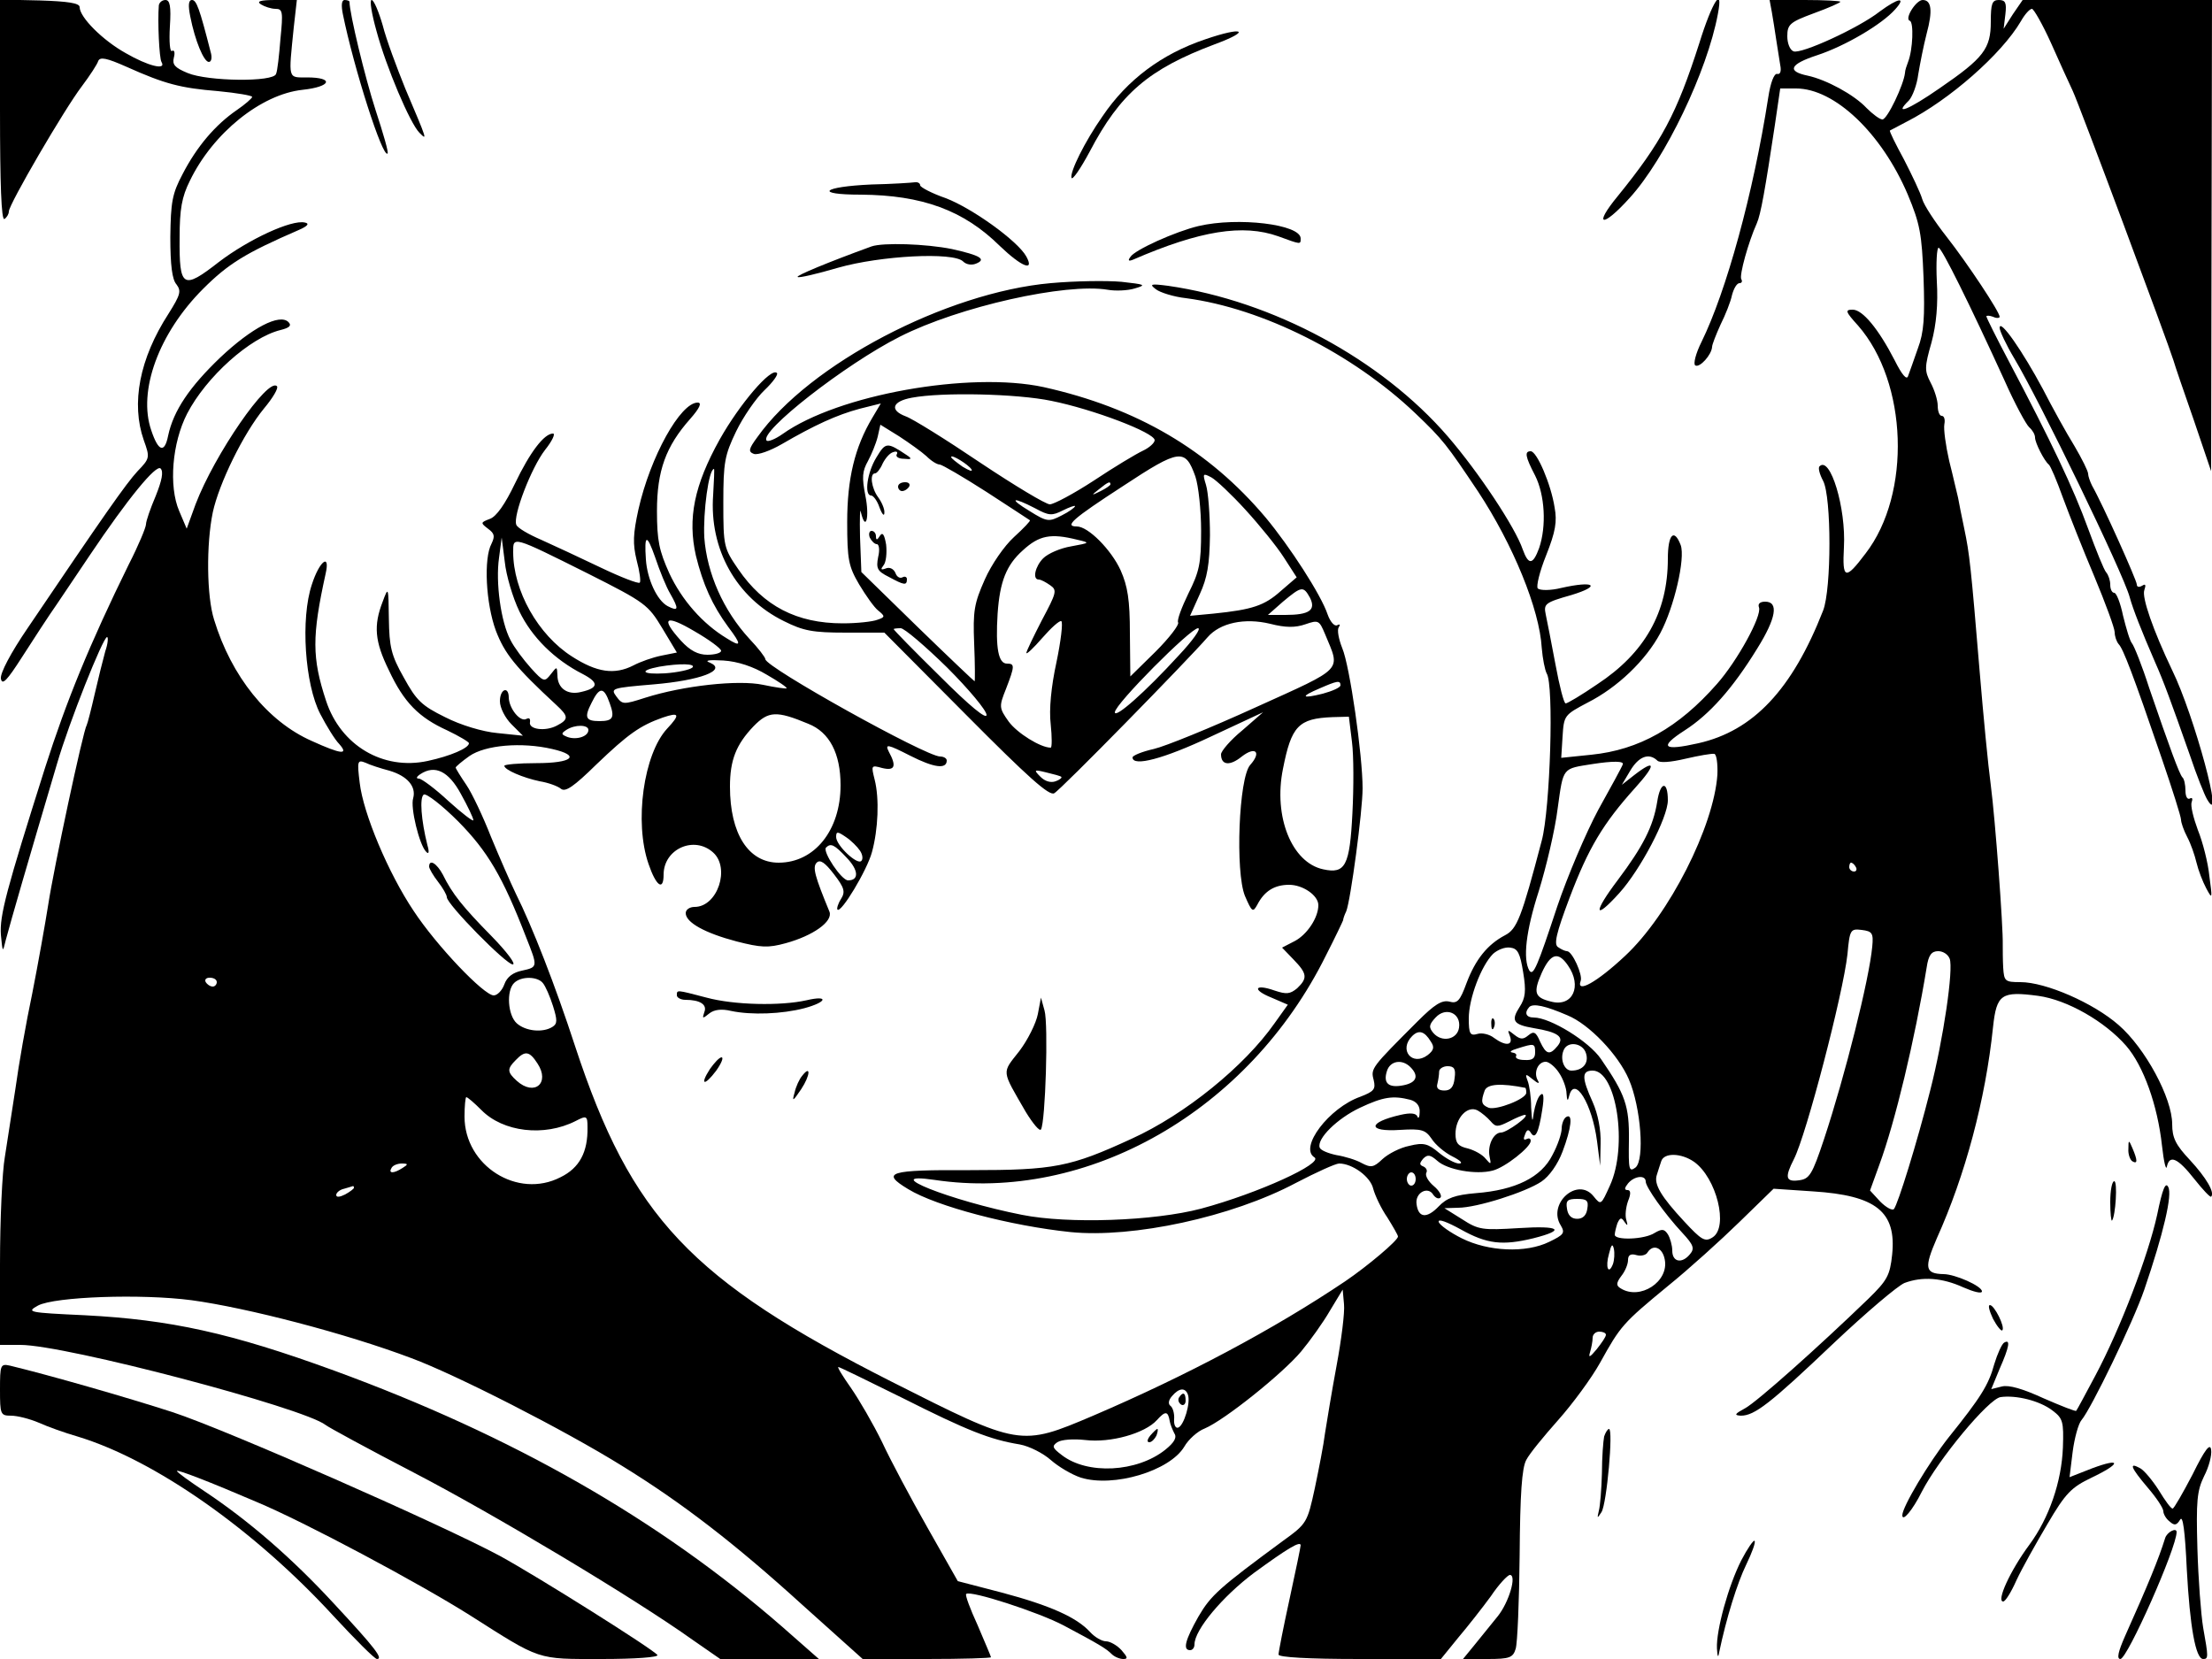 <?xml version="1.0" standalone="no"?>
<!DOCTYPE svg PUBLIC "-//W3C//DTD SVG 20010904//EN"
 "http://www.w3.org/TR/2001/REC-SVG-20010904/DTD/svg10.dtd">
<svg version="1.0" xmlns="http://www.w3.org/2000/svg"
 width="500pt" height="375pt" viewBox="0 0 500 375"
 preserveAspectRatio="xMidYMid meet">

<g transform="translate(0,375) scale(0.1,-0.1)"
fill="#000000" stroke="none">
<path d="M0 3500 c0 -165 3 -249 10 -245 5 3 10 11 10 17 0 16 126 232 165
283 18 24 35 50 37 57 4 10 19 7 64 -13 87 -39 122 -48 207 -55 42 -4 77 -10
77 -13 0 -3 -16 -17 -35 -30 -48 -33 -90 -82 -122 -144 -24 -45 -27 -64 -28
-143 0 -63 4 -96 14 -107 11 -15 9 -23 -18 -66 -66 -102 -85 -203 -56 -286 14
-39 14 -41 -14 -70 -26 -28 -77 -101 -248 -354 -39 -57 -63 -103 -61 -115 3
-16 14 -4 48 49 25 39 60 93 79 120 19 28 52 77 74 110 86 128 150 206 160
196 7 -7 3 -27 -11 -62 -12 -28 -22 -57 -22 -64 0 -7 -17 -48 -39 -91 -89
-181 -141 -309 -189 -459 -88 -278 -103 -334 -100 -378 4 -41 4 -41 11 -12 14
52 47 166 116 399 27 93 104 286 113 286 3 0 2 -15 -4 -32 -5 -18 -16 -62 -24
-97 -8 -35 -16 -66 -18 -70 -8 -12 -75 -326 -87 -406 -7 -44 -23 -134 -36
-200 -14 -66 -31 -163 -38 -215 -8 -52 -19 -122 -24 -155 -6 -33 -11 -142 -11
-242 l0 -183 46 0 c102 0 640 -142 690 -181 6 -5 96 -54 200 -108 179 -93 497
-283 630 -378 l62 -43 111 0 112 0 -83 73 c-278 242 -608 431 -1013 579 -233
85 -370 115 -563 125 -129 6 -133 7 -106 22 38 20 233 27 347 12 125 -17 349
-75 497 -131 100 -37 347 -163 477 -244 133 -82 253 -174 407 -314 l136 -122
145 0 c80 0 145 2 145 4 0 2 -14 34 -30 72 -17 37 -29 69 -26 71 9 9 163 -41
220 -71 79 -42 96 -52 109 -65 6 -6 18 -11 26 -11 11 0 10 4 -4 20 -10 11 -26
20 -35 20 -9 0 -25 9 -36 21 -30 33 -90 60 -199 89 l-100 26 -68 120 c-37 65
-84 153 -103 194 -20 41 -52 96 -70 122 -19 27 -32 48 -29 48 3 0 68 -32 145
-70 147 -74 198 -94 265 -105 22 -4 53 -20 70 -35 17 -15 47 -33 68 -40 74
-23 201 15 234 70 9 16 30 35 46 41 45 19 176 124 218 174 20 24 50 66 65 92
l29 48 3 -33 c2 -18 -6 -81 -17 -140 -11 -59 -22 -127 -26 -152 -3 -25 -14
-81 -23 -124 -17 -78 -18 -80 -72 -119 -144 -106 -163 -123 -191 -171 -30 -53
-36 -76 -19 -76 6 0 10 6 10 13 0 33 64 109 135 162 74 54 105 73 105 62 0 -3
-11 -57 -25 -121 -14 -64 -25 -120 -25 -126 0 -6 66 -10 183 -10 l184 0 39 48
c22 26 55 68 74 94 18 27 38 48 43 48 16 0 -2 -62 -28 -94 -14 -17 -37 -46
-51 -63 l-27 -33 56 0 c49 0 57 3 63 23 4 12 8 108 9 212 1 138 5 197 15 215
7 14 40 54 72 90 32 36 75 94 95 130 46 83 51 89 153 173 47 38 120 104 162
145 l77 75 89 -6 c143 -9 189 -46 179 -143 -5 -47 -11 -58 -54 -100 -115 -111
-251 -232 -278 -247 -24 -13 -26 -16 -10 -17 31 0 66 27 210 164 73 69 145
130 160 136 40 15 85 12 133 -10 23 -10 42 -15 42 -9 0 12 -61 39 -87 39 -42
1 -44 14 -15 81 64 142 110 313 127 477 8 75 19 82 102 71 66 -9 151 -58 199
-113 39 -45 71 -134 81 -226 4 -36 9 -57 11 -47 6 28 25 19 62 -28 19 -24 36
-42 38 -40 9 9 -11 43 -48 83 -32 34 -40 50 -40 81 0 59 -61 172 -121 224 -57
50 -165 97 -222 97 -35 0 -37 2 -39 33 -1 17 -1 41 -1 52 1 41 -17 283 -27
360 -6 44 -17 159 -25 255 -20 240 -23 268 -35 325 -6 28 -12 59 -14 70 -3 11
-11 48 -20 83 -8 35 -13 72 -11 83 2 10 0 19 -6 19 -5 0 -9 10 -9 23 0 12 -7
35 -16 52 -14 27 -14 35 2 91 11 41 15 87 12 138 -2 42 0 76 4 76 7 0 70 -127
149 -300 23 -52 49 -100 56 -106 7 -6 13 -16 13 -23 0 -12 21 -53 31 -61 4 -3
18 -36 32 -75 14 -38 46 -119 71 -178 25 -60 46 -117 46 -126 0 -9 4 -21 9
-27 10 -10 32 -67 97 -257 24 -70 44 -133 44 -140 0 -6 6 -24 14 -39 8 -15 17
-41 21 -58 4 -17 14 -43 22 -58 14 -26 14 -24 7 28 -3 30 -15 77 -26 104 -10
27 -17 55 -14 63 3 8 1 11 -4 8 -6 -3 -10 5 -10 18 0 13 -3 27 -7 30 -7 8 -28
65 -75 202 -16 50 -34 95 -39 101 -5 6 -13 34 -20 62 -6 29 -15 52 -20 52 -5
0 -9 8 -9 18 0 10 -4 22 -9 28 -5 5 -23 50 -41 99 -33 91 -84 198 -179 378
-28 53 -51 99 -51 102 0 2 7 2 15 -1 8 -4 15 -3 15 0 0 11 -73 121 -120 181
-26 33 -51 71 -55 85 -4 14 -23 54 -41 89 -19 35 -34 65 -32 66 2 1 19 10 38
20 96 49 214 152 258 227 9 16 20 28 25 28 4 0 24 -35 43 -77 19 -43 41 -91
49 -108 14 -29 216 -571 228 -610 3 -11 24 -72 46 -135 l39 -115 1 533 1 532
-214 0 -214 0 -22 -32 -21 -33 4 33 c3 26 0 32 -15 32 -15 0 -18 -8 -18 -49 0
-61 -16 -82 -115 -150 -72 -50 -106 -63 -70 -28 8 9 18 35 21 59 4 24 12 65
19 92 14 52 11 76 -9 76 -15 0 -42 -43 -29 -47 9 -3 7 -65 -4 -93 -3 -8 -7
-19 -7 -25 -3 -27 -40 -105 -51 -105 -6 0 -22 12 -36 26 -28 30 -91 64 -133
73 -48 10 -40 26 21 46 64 21 147 70 177 104 26 29 7 26 -35 -5 -47 -37 -178
-97 -195 -90 -8 3 -14 18 -14 34 0 27 6 32 60 52 33 12 60 24 60 26 0 2 -36 4
-80 4 l-80 0 5 -27 c3 -16 7 -44 10 -63 3 -19 7 -45 9 -57 3 -14 0 -22 -7 -20
-7 1 -15 -20 -20 -53 -34 -218 -95 -439 -151 -553 -13 -26 -19 -50 -14 -53 10
-6 37 24 38 42 0 5 9 28 19 50 11 22 23 52 26 67 4 15 11 27 17 27 5 0 7 4 4
9 -5 8 16 84 35 126 9 20 19 77 41 223 l12 82 36 0 c87 0 193 -101 252 -239
28 -67 32 -89 36 -189 3 -89 1 -123 -13 -160 -9 -26 -19 -54 -22 -62 -3 -10
-14 3 -30 35 -37 72 -73 115 -95 115 -18 0 -17 -4 12 -36 112 -128 121 -380
17 -515 -46 -61 -53 -59 -49 14 5 89 -31 207 -55 183 -4 -3 0 -18 8 -33 19
-36 19 -244 0 -293 -70 -179 -158 -272 -282 -300 -80 -18 -90 -9 -31 29 56 36
108 94 164 185 43 69 49 106 18 106 -12 0 -17 -5 -14 -13 7 -19 -49 -121 -95
-173 -87 -99 -176 -149 -284 -160 l-68 -7 3 48 c3 48 4 49 57 77 67 34 131 95
164 157 31 58 57 169 46 199 -15 39 -29 24 -29 -31 0 -121 -52 -213 -160 -284
-35 -24 -67 -43 -71 -43 -4 0 -14 39 -23 88 -9 48 -19 99 -22 113 -5 24 -2 27
58 44 69 21 52 33 -23 16 -24 -6 -48 -6 -53 -1 -4 4 4 38 19 75 21 53 25 76
19 108 -8 52 -40 127 -54 127 -14 0 -13 -11 10 -55 22 -44 26 -114 9 -164 -14
-38 -24 -39 -37 -3 -17 50 -100 175 -169 255 -151 175 -396 307 -633 341 -39
5 -43 4 -27 -8 9 -7 40 -17 68 -20 173 -23 376 -125 518 -260 63 -60 71 -71
142 -177 79 -120 139 -266 144 -354 2 -24 7 -49 11 -57 17 -25 8 -307 -11
-378 -46 -175 -56 -200 -83 -214 -40 -21 -67 -55 -87 -108 -15 -41 -21 -47
-39 -42 -17 4 -34 -7 -71 -44 -105 -105 -107 -107 -100 -133 5 -21 1 -26 -30
-38 -71 -25 -139 -115 -104 -137 22 -13 -126 -81 -256 -116 -106 -28 -300 -35
-405 -14 -162 32 -328 98 -198 79 347 -52 711 156 885 507 21 41 38 77 39 80
0 3 3 12 7 20 10 25 37 227 37 278 0 75 -29 277 -46 317 -8 20 -12 41 -8 47 4
6 3 8 -3 5 -6 -4 -16 7 -22 24 -15 45 -86 154 -140 219 -129 153 -291 248
-502 295 -167 36 -465 -17 -590 -106 -17 -12 -33 -18 -36 -15 -19 19 178 173
301 235 134 68 376 122 470 106 17 -3 45 -2 61 3 27 8 24 9 -30 15 -33 3 -105
2 -160 -3 -236 -21 -546 -183 -663 -348 -20 -27 -21 -33 -8 -38 9 -3 37 7 63
22 74 43 124 66 176 80 l48 12 -19 -32 c-40 -67 -57 -138 -57 -236 0 -85 3
-100 27 -141 15 -25 34 -52 43 -59 16 -13 16 -15 -2 -21 -10 -4 -45 -8 -78 -8
-104 0 -179 39 -236 122 -33 48 -34 52 -34 151 0 91 3 107 29 161 16 33 45 75
64 93 19 18 32 36 28 39 -13 13 -84 -70 -129 -150 -58 -104 -73 -179 -54 -263
16 -65 37 -112 73 -161 31 -41 30 -47 -3 -26 -55 33 -102 87 -130 147 -23 51
-28 74 -28 141 0 91 20 146 75 208 22 25 27 37 17 37 -39 0 -107 -122 -134
-242 -12 -55 -13 -77 -4 -114 7 -26 10 -49 7 -51 -3 -3 -42 12 -88 34 -46 22
-106 50 -135 63 -28 12 -54 27 -56 34 -8 20 34 129 65 169 16 20 24 37 18 37
-20 0 -52 -42 -86 -113 -22 -46 -42 -75 -57 -80 -21 -8 -21 -9 -4 -22 15 -11
16 -17 8 -34 -18 -33 -13 -135 10 -197 20 -52 44 -82 137 -168 27 -25 28 -32
1 -46 -26 -14 -65 -9 -61 8 1 8 -2 10 -8 7 -14 -8 -39 23 -40 48 0 27 -20 20
-20 -8 0 -15 12 -38 26 -52 l26 -26 -58 6 c-33 3 -83 18 -118 36 -53 26 -65
38 -93 89 -29 51 -33 70 -34 133 -1 73 -1 74 -14 39 -21 -54 -18 -90 14 -155
34 -73 68 -107 132 -136 27 -13 49 -26 49 -29 0 -11 -42 -29 -93 -40 -101 -22
-197 35 -230 136 -32 97 -32 146 -1 287 11 48 -14 29 -31 -24 -26 -77 -16
-226 19 -293 14 -27 33 -58 43 -68 22 -25 4 -23 -62 7 -100 44 -182 146 -221
274 -17 53 -18 171 -3 243 14 65 69 178 116 235 20 24 33 46 29 50 -20 21
-141 -154 -184 -267 l-20 -55 -17 40 c-24 56 -16 154 18 220 43 83 142 172
211 189 20 5 26 10 18 18 -20 20 -83 -13 -154 -80 -69 -66 -106 -120 -118
-177 -8 -40 -22 -36 -38 12 -31 89 17 220 117 320 57 57 96 81 216 133 21 9
25 15 14 17 -30 7 -127 -38 -194 -89 -82 -64 -90 -59 -89 55 0 64 5 92 23 128
52 108 161 196 255 206 65 7 72 28 10 28 -44 0 -42 -6 -30 113 l7 62 -48 0
c-35 0 -44 -3 -33 -10 8 -5 23 -10 33 -10 16 0 17 -7 11 -67 -3 -38 -7 -74
-10 -80 -5 -19 -155 -17 -200 2 -29 12 -35 19 -31 35 3 11 1 18 -4 15 -5 -4
-7 21 -5 55 3 46 0 60 -10 60 -8 0 -14 -6 -15 -12 -3 -37 1 -120 6 -128 12
-20 -31 -9 -81 20 -52 29 -104 81 -104 104 0 9 -27 13 -90 15 l-90 2 0 -251z
m2376 -656 c95 -19 234 -72 234 -89 0 -6 -12 -17 -27 -24 -15 -7 -65 -37 -110
-67 -46 -30 -91 -54 -100 -54 -9 0 -79 42 -157 94 -77 52 -154 100 -169 105
-37 14 -30 34 14 42 69 13 238 9 315 -7z m-282 -125 c11 -11 24 -19 30 -19 5
0 53 -28 106 -62 52 -34 97 -63 98 -64 2 -1 -14 -18 -36 -38 -22 -20 -51 -62
-66 -96 -24 -54 -27 -71 -24 -145 2 -47 2 -85 1 -85 -1 0 -59 55 -129 123
l-127 124 -3 79 c-1 43 0 69 2 56 11 -46 20 -11 10 38 -8 41 -7 55 6 78 8 15
18 39 22 55 l6 27 42 -26 c23 -15 51 -35 62 -45z m608 -46 c7 -21 13 -76 13
-123 0 -74 -4 -92 -29 -142 -15 -31 -26 -60 -23 -65 3 -5 -20 -35 -51 -66
l-57 -56 -1 97 c0 76 -5 107 -21 143 -21 46 -73 99 -99 99 -29 0 -10 17 104
91 129 85 141 86 164 22z m-506 16 c3 -6 -5 -3 -20 6 -14 10 -26 19 -26 22 0
7 39 -17 46 -28z m-584 -58 c-9 -122 52 -232 160 -285 44 -22 65 -26 140 -26
l87 0 185 -186 c139 -140 188 -184 199 -177 14 7 302 301 347 353 28 32 83 44
141 30 35 -9 57 -9 80 -1 29 10 31 9 44 -22 35 -85 46 -74 -157 -166 -101 -46
-204 -88 -230 -94 -27 -6 -48 -15 -48 -19 0 -22 71 -3 177 47 l118 55 -47 -41
c-27 -22 -48 -47 -48 -54 0 -25 20 -27 47 -5 31 24 45 10 19 -19 -26 -29 -34
-242 -12 -296 16 -37 18 -38 28 -20 16 31 39 45 72 45 31 0 66 -24 66 -46 0
-28 -25 -66 -53 -81 l-29 -15 26 -27 c31 -32 32 -42 8 -65 -16 -13 -24 -14
-51 -5 -45 16 -52 2 -7 -16 l37 -16 -30 -42 c-68 -97 -202 -206 -323 -261
-139 -64 -175 -71 -365 -71 -185 1 -203 -5 -140 -43 64 -39 232 -83 367 -97
141 -14 364 34 509 111 46 24 90 44 98 44 30 0 71 -30 77 -57 4 -15 18 -45 32
-65 13 -21 24 -40 24 -43 0 -9 -69 -67 -119 -101 -162 -109 -360 -214 -570
-304 -165 -70 -165 -70 -456 77 -454 230 -588 372 -715 758 -45 138 -97 271
-134 345 -12 25 -37 82 -56 128 -18 46 -43 99 -56 118 -13 19 -24 37 -24 39 0
2 14 14 31 26 36 25 118 32 187 16 66 -15 46 -32 -36 -32 -40 0 -72 -3 -72 -6
0 -9 42 -27 80 -35 19 -3 41 -11 48 -17 10 -8 29 5 80 55 72 69 99 88 150 106
38 13 40 7 10 -25 -53 -57 -75 -211 -42 -306 17 -50 34 -62 34 -24 0 58 69 89
112 50 39 -35 10 -123 -42 -123 -11 0 -20 -6 -20 -14 0 -21 43 -45 115 -64 55
-14 71 -15 111 -4 62 17 107 49 99 71 -33 80 -39 101 -29 111 8 8 19 0 39 -26
24 -31 26 -40 16 -56 -7 -11 -10 -22 -8 -24 8 -9 67 89 78 130 14 51 17 121 6
164 -8 32 -8 33 17 26 29 -7 33 4 15 37 -9 18 -3 17 48 -9 55 -28 83 -31 83
-11 0 5 -7 9 -15 9 -32 0 -395 202 -395 220 0 4 -16 25 -36 46 -59 64 -96 148
-102 229 -3 57 10 155 22 155 1 0 0 -26 -2 -59z m1203 -33 c32 -35 71 -83 87
-108 l29 -45 -36 -31 c-37 -33 -64 -42 -152 -51 l-53 -5 22 49 c17 37 22 67
23 133 0 47 -4 98 -9 114 -8 26 -7 27 12 17 11 -6 46 -39 77 -73z m-305 57 c0
-2 -10 -9 -22 -15 -22 -11 -22 -10 -4 4 21 17 26 19 26 11z m-170 -54 c31 -17
38 -17 62 -5 16 8 28 12 28 10 0 -3 -14 -13 -30 -21 -29 -15 -33 -15 -73 10
-48 29 -39 33 13 6z m-825 -193 c20 -35 19 -41 -6 -28 -24 13 -46 61 -49 105
-4 58 2 59 21 5 10 -30 25 -67 34 -82z m920 122 c30 -7 29 -7 -14 -15 -24 -4
-52 -16 -63 -27 -18 -18 -25 -48 -10 -48 5 0 16 -6 26 -13 16 -11 14 -17 -19
-79 -19 -37 -35 -70 -35 -74 0 -4 16 11 36 34 20 23 39 40 43 38 4 -3 -1 -45
-11 -93 -12 -55 -17 -107 -13 -140 3 -29 3 -53 0 -53 -23 0 -76 33 -95 59 -22
31 -22 34 -6 74 20 52 20 57 2 57 -19 0 -26 34 -21 113 5 73 20 110 57 143 37
34 63 39 123 24z m-1261 -162 c28 -58 79 -109 144 -142 36 -19 35 -31 -4 -40
-31 -8 -54 8 -54 38 -1 20 -1 20 -15 2 -14 -18 -16 -18 -45 14 -17 19 -38 47
-46 63 -22 41 -34 131 -26 186 l6 46 7 -55 c3 -30 18 -81 33 -112z m156 85
c129 -65 135 -70 167 -123 l33 -55 -35 -7 c-20 -4 -48 -14 -63 -22 -43 -22
-83 -16 -139 20 -77 49 -133 149 -133 236 0 36 -4 38 170 -49z m1631 -54 c14
-28 -1 -39 -56 -39 l-39 0 34 30 c42 35 46 36 61 9z m-1331 -120 c0 -5 -14 -9
-31 -9 -21 0 -39 9 -60 32 -47 52 -35 60 31 21 33 -19 60 -39 60 -44z m511
-38 c49 -49 89 -97 89 -107 0 -11 -37 19 -105 87 -58 57 -105 105 -105 107 0
1 7 2 16 2 8 0 55 -40 105 -89z m523 27 c-75 -82 -144 -143 -144 -128 0 18
171 190 188 190 8 0 -12 -28 -44 -62z m-931 -43 c26 -15 47 -29 45 -31 -2 -1
-25 2 -53 8 -56 12 -181 -2 -266 -29 -50 -16 -52 -16 -66 3 -13 18 -11 19 84
27 106 9 167 32 128 49 -14 5 -3 7 30 5 33 -2 68 -14 98 -32z m-168 16 c-6 -5
-33 -11 -62 -13 -52 -3 -60 6 -13 15 47 8 84 7 75 -2z m1465 -40 c0 -5 -18
-13 -40 -19 -48 -12 -52 -7 -7 12 39 17 47 19 47 7z m-1652 -40 c12 -33 8 -41
-23 -41 -31 0 -35 8 -18 41 18 37 28 37 41 0z m449 -47 c48 -19 73 -67 73
-139 0 -102 -59 -175 -140 -175 -68 0 -110 65 -110 172 0 60 14 95 53 136 34
35 52 36 124 6z m1229 -41 c4 -31 4 -103 1 -161 -6 -119 -16 -138 -66 -127
-71 15 -113 119 -91 227 19 97 35 114 112 117 l37 1 7 -57z m-1726 27 c0 -15
-27 -23 -47 -16 -15 6 -15 8 -3 16 20 13 50 12 50 0z m2552 -101 c-8 -117
-109 -317 -209 -410 -63 -59 -111 -86 -100 -56 5 13 -19 67 -31 67 -4 0 -13 4
-20 9 -10 6 -5 30 26 112 42 111 75 167 148 248 48 53 47 67 -2 29 l-28 -22
19 32 c19 32 42 41 61 23 5 -6 30 -4 64 4 30 7 59 12 65 11 5 -1 8 -22 7 -47z
m-3002 9 c41 -12 61 -36 54 -62 -7 -21 14 -106 29 -121 6 -7 8 -2 3 15 -14 56
-18 108 -8 114 6 3 41 -24 78 -61 66 -67 100 -124 153 -261 27 -68 27 -68 -9
-76 -20 -4 -34 -14 -40 -31 -5 -14 -16 -25 -24 -25 -22 0 -129 112 -181 191
-57 85 -114 220 -122 290 -6 49 -5 52 13 45 10 -5 35 -13 54 -18z m2788 14
c-1 -4 -26 -50 -55 -102 -28 -52 -70 -151 -93 -219 -45 -136 -54 -158 -63
-145 -15 26 -8 89 21 179 17 55 37 139 43 188 13 94 10 89 79 100 45 7 72 7
68 -1z m-2626 -67 c15 -27 28 -54 28 -59 0 -4 -25 15 -56 43 -30 28 -61 51
-67 51 -7 0 -6 4 3 10 33 22 64 7 92 -45z m1357 39 c2 -2 -4 -7 -13 -10 -11
-4 -24 0 -34 10 -16 16 -15 17 13 10 17 -4 32 -8 34 -10z m-455 -167 c6 -9 7
-19 3 -23 -9 -10 -57 35 -57 54 0 13 3 13 22 0 12 -8 26 -22 32 -31z m-30 -16
c27 -28 28 -51 3 -51 -15 0 -58 65 -50 74 11 11 19 7 47 -23z m2281 -21 c3 -5
1 -10 -4 -10 -6 0 -11 5 -11 10 0 6 2 10 4 10 3 0 8 -4 11 -10z m37 -180 c-7
-74 -61 -290 -109 -435 -27 -81 -33 -90 -57 -93 -30 -4 -32 7 -11 48 28 55
111 373 121 463 5 56 7 58 32 55 24 -3 27 -7 24 -38z m-789 -58 c7 -42 5 -58
-8 -78 -20 -31 -15 -40 32 -48 55 -9 70 -20 54 -40 -18 -22 -26 -20 -40 10 -9
21 -14 24 -26 14 -12 -10 -18 -10 -32 1 -15 12 -16 12 -10 -3 8 -22 -10 -23
-36 -4 -10 8 -27 12 -37 9 -17 -5 -20 0 -20 35 0 45 28 119 55 146 10 9 27 16
39 14 17 -2 22 -13 29 -56z m964 31 c9 -23 -14 -181 -44 -298 -30 -119 -73
-257 -82 -268 -4 -4 -18 4 -31 17 l-23 25 21 58 c36 98 80 282 107 446 4 28
11 37 26 37 11 0 22 -7 26 -17z m-863 -15 c33 -47 11 -95 -38 -82 -37 9 -41
20 -21 65 20 44 37 49 59 17z m-3054 -38 c0 -5 -4 -10 -9 -10 -6 0 -13 5 -16
10 -3 6 1 10 9 10 9 0 16 -4 16 -10z m737 -2 c6 -7 16 -30 23 -52 10 -32 10
-40 -1 -47 -22 -14 -61 -10 -81 8 -20 18 -24 73 -6 91 16 16 53 15 65 0z
m2316 -73 c49 -20 115 -89 139 -145 27 -63 36 -181 15 -199 -15 -11 -16 -5
-15 61 1 78 -8 104 -63 184 -27 40 -115 94 -152 94 -18 0 -22 11 -10 24 9 8
35 3 86 -19z m-245 -28 c-4 -27 -39 -34 -58 -12 -11 13 -10 19 5 35 23 25 58
10 53 -23z m-64 -31 c9 -13 7 -20 -7 -31 -35 -26 -66 12 -35 43 15 15 28 11
42 -12z m236 -25 c0 -14 -7 -18 -24 -17 -13 0 -22 4 -19 9 2 4 -2 7 -9 8 -7 1
-2 5 12 9 38 12 40 12 40 -9z m115 -2 c7 -22 -7 -39 -33 -39 -16 0 -26 25 -18
45 8 23 44 18 51 -6z m-2370 -23 c29 -44 -7 -75 -47 -39 -22 20 -22 27 -2 47
21 22 31 20 49 -8z m1973 -8 c20 -20 14 -35 -15 -41 -34 -7 -47 4 -38 32 7 23
34 28 53 9z m336 -13 c9 -13 17 -35 17 -47 1 -17 3 -18 6 -5 12 47 52 -18 63
-103 l7 -55 1 50 c1 31 -6 67 -18 94 -25 55 -25 71 0 71 54 0 80 -171 39 -260
-20 -44 -20 -45 -37 -24 -36 45 -105 -17 -74 -66 10 -17 7 -21 -26 -37 -53
-26 -138 -22 -198 8 -26 13 -50 30 -52 37 -2 8 19 0 50 -17 59 -33 94 -37 164
-20 75 19 60 29 -33 23 -82 -5 -91 -4 -128 20 l-40 25 31 1 c42 0 152 35 188
59 18 12 37 39 48 68 20 53 24 88 8 78 -5 -3 -10 -15 -10 -26 0 -11 -9 -38
-21 -60 -25 -50 -83 -79 -173 -86 -47 -4 -66 -11 -84 -30 -27 -28 -46 -26 -50
5 -4 26 26 42 38 21 5 -7 12 -10 16 -6 4 4 -3 16 -15 26 -13 11 -20 24 -17 30
3 5 0 11 -6 14 -10 4 -10 7 -1 18 10 10 16 9 32 -5 22 -20 87 -32 125 -22 28
7 86 53 86 67 0 6 -4 7 -10 4 -6 -3 -7 1 -3 10 4 12 8 13 13 5 10 -17 18 -1
26 51 5 31 3 41 -4 34 -6 -5 -12 -23 -15 -40 -3 -24 -4 -22 -6 12 0 23 -4 50
-8 60 -6 16 -5 17 12 3 12 -10 16 -10 11 -2 -10 17 0 42 18 42 7 0 21 -11 30
-25z m-236 -12 c-2 -20 -9 -28 -23 -28 -13 0 -19 5 -16 15 2 8 4 21 4 28 0 6
9 12 19 12 15 0 19 -6 16 -27z m160 -22 c1 -1 2 -5 2 -11 0 -14 -67 -40 -85
-34 -17 7 -18 14 -9 39 6 15 37 17 92 6z m-2360 -50 c49 -50 142 -61 213 -25
25 13 27 12 27 -14 1 -56 -18 -92 -61 -113 -97 -50 -217 26 -217 137 0 24 2
44 4 44 3 0 18 -13 34 -29z m2100 23 c14 -4 22 -14 21 -28 0 -11 -3 -16 -5
-10 -3 8 -16 9 -38 4 -75 -17 -76 -39 -1 -34 49 3 57 0 71 -20 8 -13 29 -31
47 -40 18 -9 25 -16 15 -16 -9 0 -29 11 -45 24 -25 21 -35 24 -67 16 -21 -4
-48 -18 -61 -30 -20 -19 -26 -20 -47 -9 -12 7 -38 15 -57 18 -19 4 -36 11 -38
17 -7 20 40 66 91 90 53 25 75 28 114 18z m181 -48 c12 -14 16 -14 42 -1 15 8
32 15 36 15 13 -1 -41 -40 -54 -40 -17 0 -31 -29 -26 -54 4 -19 3 -19 -9 -5
-7 9 -25 19 -40 23 -22 5 -28 12 -28 33 0 36 27 65 50 53 9 -5 22 -16 29 -24z
m460 -92 c51 -36 79 -148 42 -171 -17 -11 -25 -6 -64 36 -52 56 -69 84 -62
105 3 9 7 23 10 31 6 20 45 19 74 -1z m-2919 -14 c-20 -13 -33 -13 -25 0 3 6
14 10 23 10 15 0 15 -2 2 -10z m2290 -25 c0 -8 -4 -15 -10 -15 -5 0 -10 7 -10
15 0 8 5 15 10 15 6 0 10 -7 10 -15z m520 -6 c0 -12 42 -72 83 -116 25 -27 28
-35 17 -48 -18 -22 -40 -18 -40 8 0 12 -5 29 -10 37 -8 12 -13 13 -30 3 -23
-15 -90 -17 -90 -4 0 5 3 17 6 26 6 13 9 14 16 3 7 -10 8 -9 4 5 -3 9 -1 28 4
42 7 17 6 25 -1 25 -8 0 -7 5 1 15 14 17 40 20 40 4z m-2920 -14 c0 -2 -9 -9
-20 -15 -12 -6 -20 -7 -20 -1 0 5 8 12 18 14 9 3 18 5 20 6 1 0 2 -1 2 -4z
m2788 -47 c-2 -15 -10 -23 -23 -23 -13 0 -21 8 -23 23 -3 18 1 22 23 22 22 0
26 -4 23 -22z m58 -125 c-10 -26 -18 -8 -9 23 5 21 8 24 11 11 2 -10 1 -25 -2
-34z m117 10 c10 -50 -56 -93 -100 -65 -10 6 -10 12 2 28 8 10 15 26 15 36 0
11 6 15 19 11 10 -3 22 0 25 6 13 20 34 11 39 -16z m-133 -170 c0 -5 -10 -19
-21 -33 -15 -18 -19 -20 -15 -7 3 10 6 25 6 33 0 8 7 14 15 14 8 0 15 -3 15
-7z m-945 -135 c7 -18 -9 -71 -22 -75 -6 -2 -10 7 -9 19 1 13 -3 26 -8 30 -6
4 -5 13 3 22 16 19 30 20 36 4z m-41 -60 c1 -7 6 -19 10 -27 7 -10 1 -21 -20
-38 -64 -51 -176 -57 -234 -12 -21 16 -23 20 -10 29 9 6 36 8 63 5 57 -7 135
15 162 45 19 21 25 21 29 -2z"/>
<path d="M1981 2716 c-21 -34 -28 -86 -12 -86 5 0 14 -12 19 -27 6 -16 11 -21
11 -12 1 8 -6 24 -14 35 -15 20 -20 54 -7 54 4 0 12 10 17 22 6 12 16 24 24
26 8 3 11 0 8 -5 -3 -5 4 -10 16 -10 18 -2 19 0 7 8 -45 30 -48 30 -69 -5z"/>
<path d="M2030 2650 c0 -5 4 -10 9 -10 6 0 13 5 16 10 3 6 -1 10 -9 10 -9 0
-16 -4 -16 -10z"/>
<path d="M1966 2535 c4 -8 11 -15 16 -15 5 0 7 -13 3 -29 -5 -26 -2 -32 24
-45 35 -19 41 -20 41 -5 0 5 -5 7 -10 4 -6 -3 -13 1 -16 10 -4 9 -13 14 -22
10 -11 -4 -12 -2 -5 7 6 7 8 28 6 47 -4 23 -8 29 -14 20 -6 -10 -9 -11 -9 -1
0 6 -4 12 -10 12 -5 0 -7 -7 -4 -15z"/>
<path d="M1530 1500 c0 -5 9 -10 19 -10 34 0 50 -11 43 -28 -5 -15 -4 -15 11
-3 11 9 28 11 49 6 47 -10 116 -7 166 6 52 14 56 30 5 18 -58 -13 -163 -11
-226 6 -69 18 -67 18 -67 5z"/>
<path d="M2346 1458 c-4 -21 -23 -59 -42 -84 -40 -51 -41 -41 15 -138 16 -26
31 -44 34 -39 10 16 17 238 8 269 l-8 29 -7 -37z"/>
<path d="M1605 1334 c-24 -37 -13 -40 14 -4 12 17 17 30 12 30 -5 0 -16 -12
-26 -26z"/>
<path d="M1813 1318 c-6 -7 -14 -24 -17 -38 -6 -21 -4 -20 15 8 21 32 22 56 2
30z"/>
<path d="M3746 1938 c-9 -56 -32 -101 -89 -177 -56 -74 -55 -94 3 -30 48 53
110 171 110 210 0 45 -17 43 -24 -3z"/>
<path d="M970 1791 c0 -4 9 -20 20 -34 11 -14 20 -30 20 -35 0 -16 134 -152
149 -152 8 0 -13 28 -47 63 -66 67 -90 97 -111 140 -14 26 -31 36 -31 18z"/>
<path d="M3371 1434 c0 -11 3 -14 6 -6 3 7 2 16 -1 19 -3 4 -6 -2 -5 -13z"/>
<path d="M2665 591 c-3 -5 -1 -12 5 -16 5 -3 10 1 10 9 0 18 -6 21 -15 7z"/>
<path d="M2600 505 c-7 -9 -8 -15 -2 -15 5 0 12 7 16 15 3 8 4 15 2 15 -2 0
-9 -7 -16 -15z"/>
<path d="M430 3713 c11 -56 31 -103 42 -103 6 0 8 10 4 23 -25 98 -32 117 -42
117 -8 0 -9 -12 -4 -37z"/>
<path d="M775 3718 c25 -123 90 -326 101 -315 3 2 -10 46 -27 98 -24 74 -59
219 -59 245 0 2 -5 4 -11 4 -7 0 -8 -12 -4 -32z"/>
<path d="M851 3680 c22 -82 76 -209 97 -230 18 -18 19 -20 -32 100 -19 47 -43
111 -51 143 -9 31 -20 57 -25 57 -5 0 0 -31 11 -70z"/>
<path d="M3841 3652 c-51 -159 -85 -223 -184 -345 -57 -69 -35 -73 27 -4 80
88 175 286 199 415 13 68 -13 28 -42 -66z"/>
<path d="M2724 3661 c-98 -33 -176 -91 -232 -174 -40 -57 -74 -126 -70 -139 2
-6 20 20 41 59 69 132 134 187 283 243 84 31 65 41 -22 11z"/>
<path d="M1970 3333 c-112 -5 -131 -23 -24 -23 138 -1 232 -35 314 -116 49
-47 79 -59 60 -24 -19 35 -122 109 -182 132 -32 11 -58 25 -58 29 0 5 -6 8
-12 7 -7 -1 -51 -4 -98 -5z"/>
<path d="M2709 3239 c-51 -12 -145 -54 -154 -70 -6 -8 -4 -10 6 -6 152 66 249
81 328 53 52 -19 51 -19 51 -5 0 32 -142 49 -231 28z"/>
<path d="M1970 3193 c-99 -36 -171 -66 -167 -69 2 -3 44 7 92 21 95 27 260 36
282 14 7 -7 19 -9 29 -5 25 10 9 19 -54 33 -59 12 -156 15 -182 6z"/>
<path d="M4520 3009 c0 -7 15 -39 33 -69 57 -95 247 -487 261 -540 7 -26 27
-77 57 -146 20 -45 36 -89 79 -211 15 -45 33 -90 39 -100 41 -70 -29 190 -79
292 -43 90 -69 165 -63 181 4 12 3 15 -5 10 -7 -4 -12 -3 -12 3 0 9 -77 181
-101 223 -5 10 -9 22 -9 27 0 6 -14 34 -31 63 -18 29 -50 87 -71 128 -46 86
-98 161 -98 139z"/>
<path d="M4811 1153 c-1 -12 4 -25 9 -28 12 -7 12 2 0 30 -8 19 -9 19 -9 -2z"/>
<path d="M4770 1033 c0 -25 2 -44 4 -42 8 10 13 89 5 89 -5 0 -9 -21 -9 -47z"/>
<path d="M4876 1004 c-20 -91 -82 -255 -140 -364 -22 -41 -41 -77 -43 -79 -1
-2 -34 11 -73 28 -48 22 -79 31 -95 27 l-24 -6 19 46 c22 50 25 68 10 59 -5
-3 -15 -25 -22 -48 -13 -48 -31 -76 -104 -167 -44 -56 -104 -156 -104 -175 0
-16 23 11 44 53 38 74 151 210 178 214 35 5 88 -8 117 -30 24 -18 26 -25 24
-84 -3 -77 -31 -159 -76 -220 -43 -58 -75 -128 -59 -128 5 0 18 21 30 48 12
26 44 83 70 127 41 70 54 83 100 105 67 32 68 46 1 21 l-51 -20 7 57 c4 31 13
64 20 72 22 26 117 222 142 295 43 126 64 215 54 232 -6 12 -13 -4 -25 -63z"/>
<path d="M4505 769 c9 -17 19 -29 21 -26 7 7 -18 57 -28 57 -5 0 -1 -14 7 -31z"/>
<path d="M0 609 c0 -56 1 -59 25 -59 14 0 42 -7 63 -16 20 -9 59 -23 87 -31
175 -53 399 -210 579 -406 49 -53 93 -97 98 -97 15 0 -4 25 -97 125 -95 103
-193 188 -294 255 -33 22 -61 42 -61 45 0 4 73 -24 180 -70 108 -45 368 -184
482 -256 162 -103 150 -99 298 -99 76 0 129 4 126 9 -8 12 -270 177 -356 224
-130 70 -618 285 -740 325 -105 34 -280 84 -367 105 -22 5 -23 2 -23 -54z"/>
<path d="M3626 503 c-2 -10 -5 -47 -5 -83 -1 -36 -4 -74 -7 -85 -4 -18 -4 -18
6 -3 12 19 27 188 17 188 -3 0 -8 -8 -11 -17z"/>
<path d="M4956 417 c-22 -42 -42 -77 -45 -77 -4 0 -17 18 -31 41 -14 22 -33
45 -42 50 -27 15 -22 2 17 -44 19 -22 35 -46 35 -53 0 -6 6 -17 14 -23 11 -10
16 -9 24 4 6 11 11 -25 15 -112 7 -130 20 -203 37 -203 12 0 12 4 0 71 -5 30
-11 110 -13 179 -3 107 -1 130 15 163 11 21 18 48 16 60 -2 16 -14 1 -42 -56z"/>
<path d="M4894 273 c-15 -48 -39 -106 -90 -220 -16 -36 -20 -53 -11 -53 16 1
127 251 127 287 0 11 -22 0 -26 -14z"/>
<path d="M3936 223 c-29 -57 -57 -158 -55 -199 1 -20 3 -22 5 -9 16 77 41 157
61 198 13 27 22 51 19 54 -2 3 -16 -17 -30 -44z"/>
</g>
</svg>
